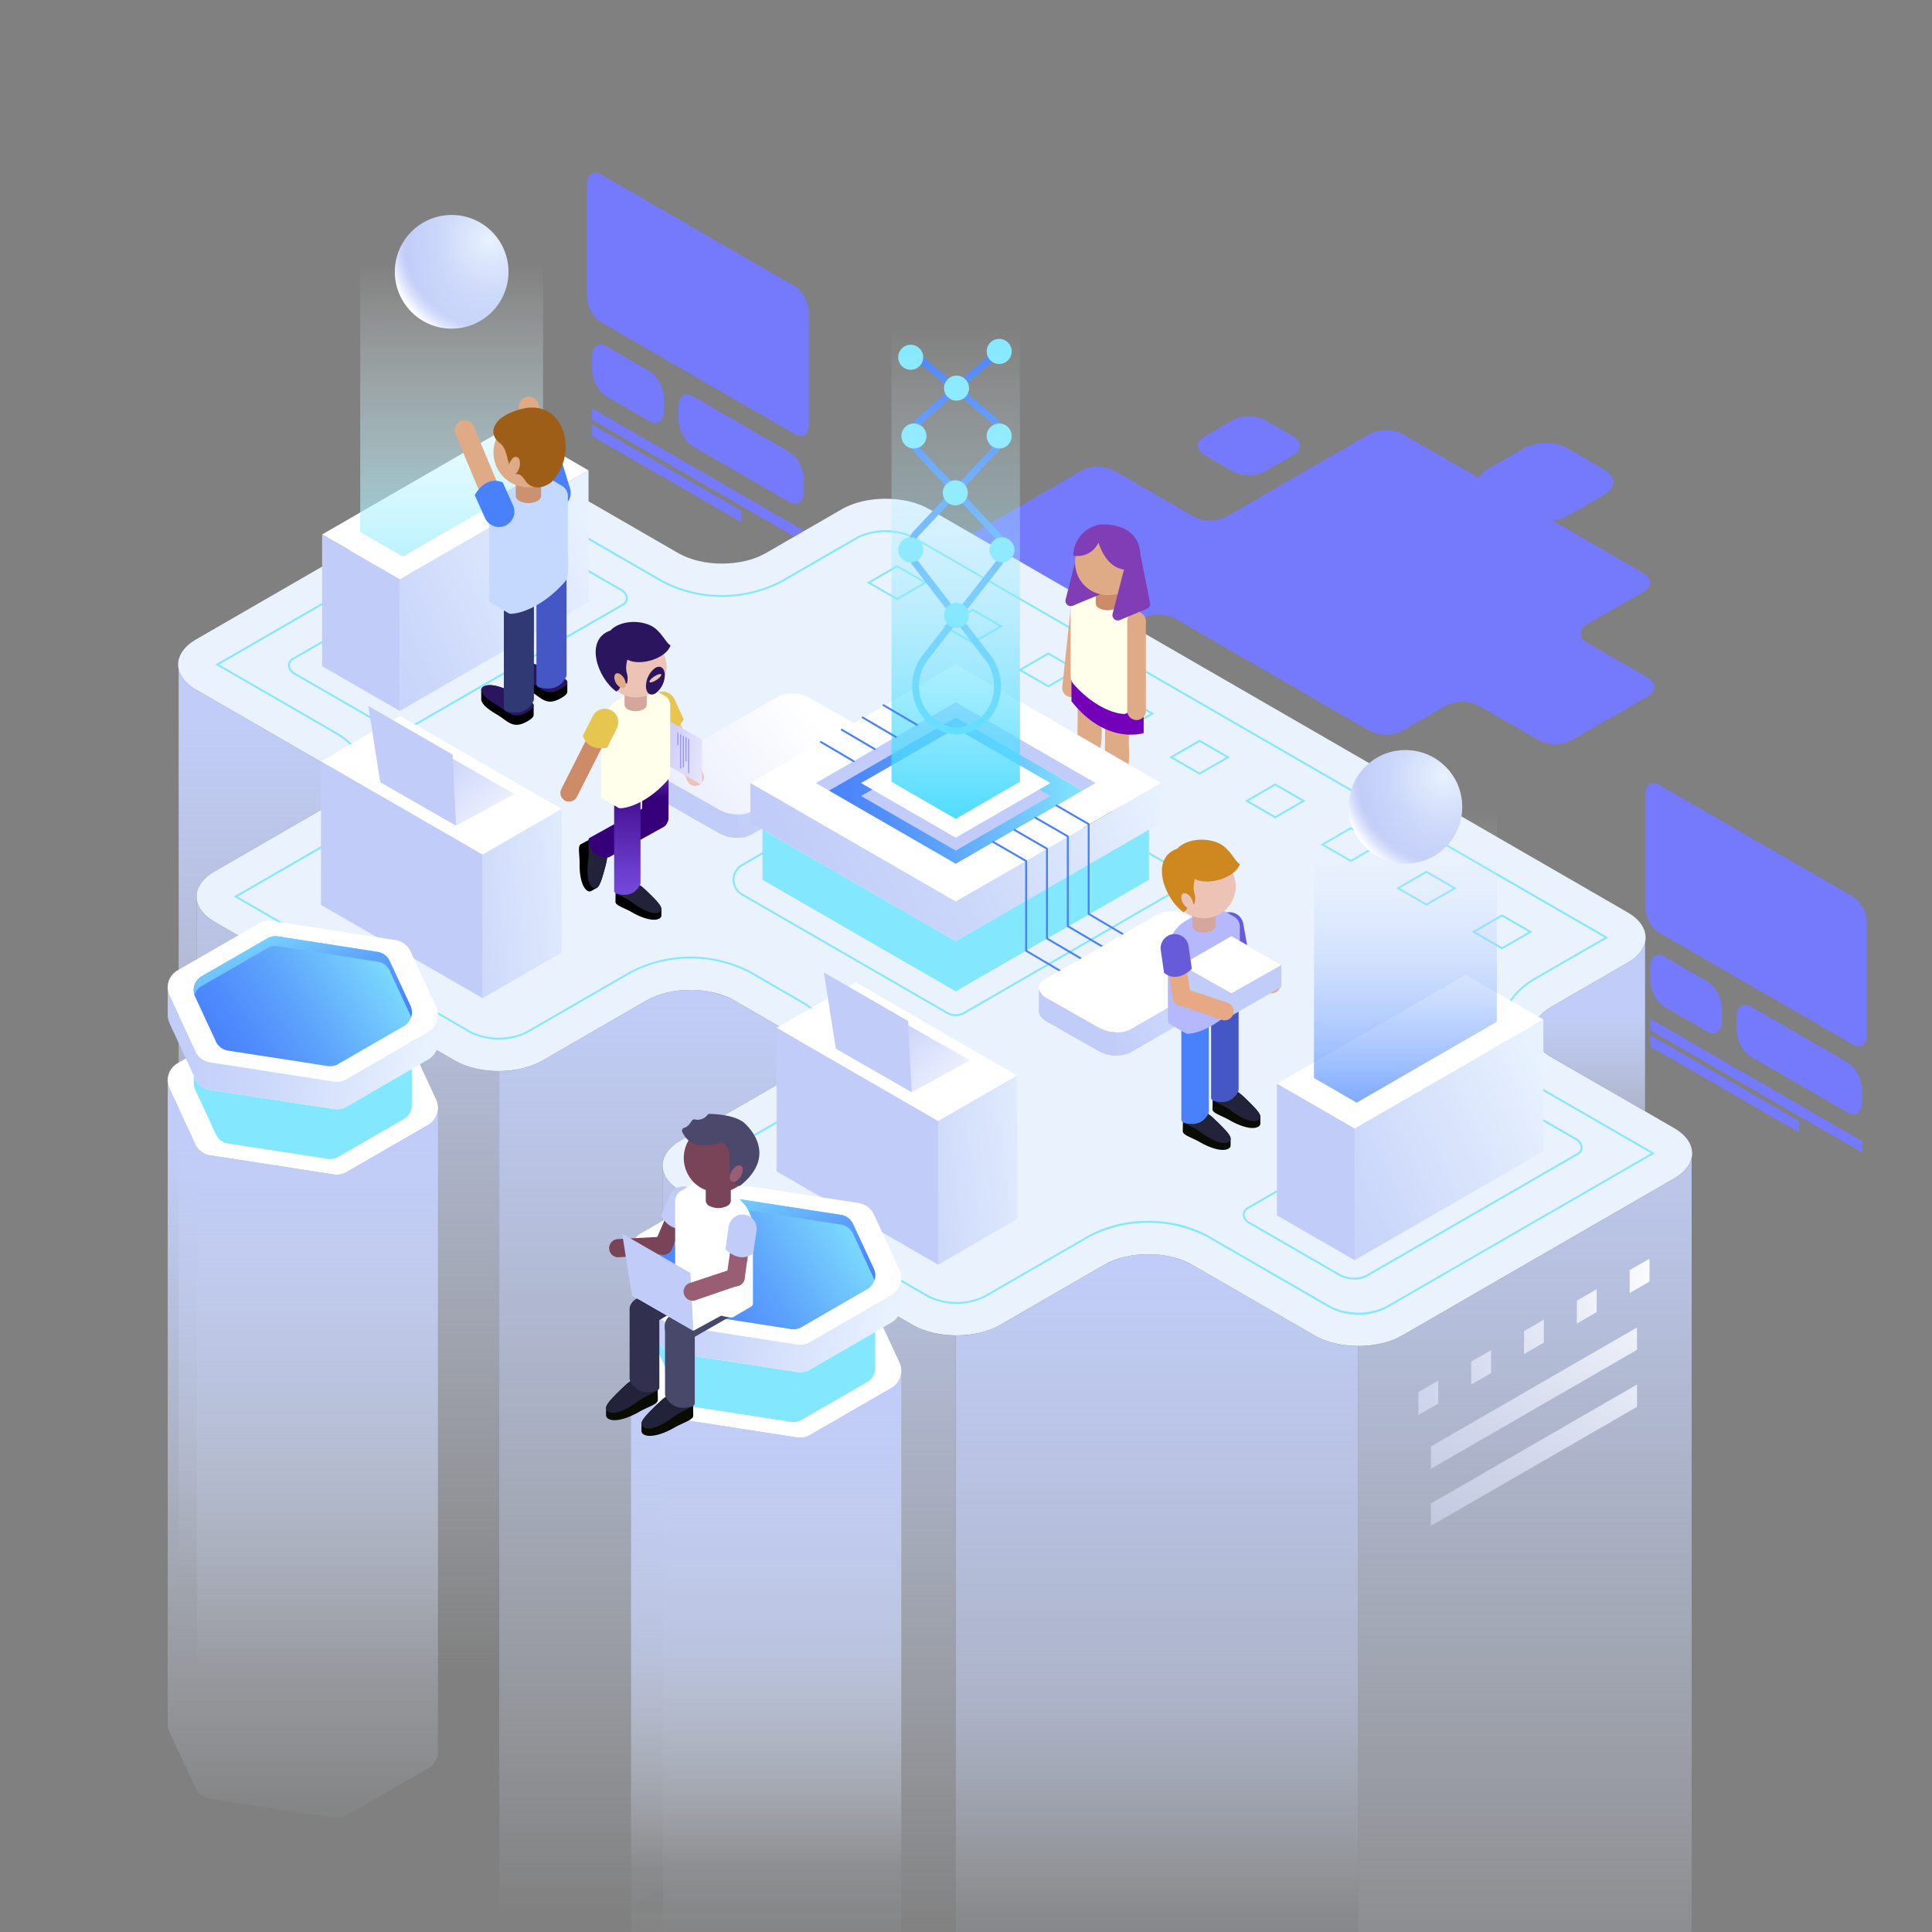 <svg id="Group_226" data-name="Group 226" xmlns="http://www.w3.org/2000/svg" xmlns:xlink="http://www.w3.org/1999/xlink" width="500" height="500" viewBox="0 0 500 500">
    <rect x="0" y="0" width="500" height="500" fill="#808080" stroke="none"/>
    <defs>
        <clipPath id="clip-path">
            <rect id="Rectangle_16" width="500" height="500" fill="#7579fc"/>
        </clipPath>
        <clipPath id="clip-path-2">
            <rect id="Rectangle_17" width="500" height="500"/>
        </clipPath>
        <linearGradient id="linear-gradient" x1="0.5" y1="1.915" x2="0.5" y2="0.427" gradientUnits="objectBoundingBox">
            <stop offset="0" stop-color="#e1eafd" stop-opacity="0"/>
            <stop offset="0.594" stop-color="#cad6fa" stop-opacity="0.596"/>
            <stop offset="0.999" stop-color="#c1cdf8"/>
        </linearGradient>
        <linearGradient id="linear-gradient-2" x1="0.5" y1="0.988" x2="0.5" y2="0.053" xlink:href="#linear-gradient"/>
        <linearGradient id="linear-gradient-3" x1="-3653.432" y1="-1767.721" x2="3655.131" y2="1768.472" gradientUnits="objectBoundingBox">
            <stop offset="0" stop-color="#fcfdff"/>
            <stop offset="0.213" stop-color="#eff5fe"/>
            <stop offset="0.706" stop-color="#d4e5fd"/>
            <stop offset="0.999" stop-color="#cbdffd"/>
        </linearGradient>
        <linearGradient id="linear-gradient-4" x1="-83.434" y1="-10801.518" x2="88.8" y2="11365.568" xlink:href="#linear-gradient-3"/>
        <linearGradient id="linear-gradient-5" x1="0.5" y1="0.844" x2="0.5" y2="-0.101" xlink:href="#linear-gradient"/>
        <linearGradient id="linear-gradient-6" x1="0.5" y1="0.921" x2="0.5" y2="0.009" gradientUnits="objectBoundingBox">
            <stop offset="0" stop-color="#0f5af9" stop-opacity="0"/>
            <stop offset="0.28" stop-color="#dde7fd" stop-opacity="0.098"/>
            <stop offset="0.515" stop-color="#cad6fa" stop-opacity="0.596"/>
            <stop offset="0.999" stop-color="#c1cdf8"/>
            <stop offset="1" stop-color="#c1cdf8"/>
        </linearGradient>
        <linearGradient id="linear-gradient-7" x1="0.5" y1="0.95" x2="0.5" y2="0.001" xlink:href="#linear-gradient"/>
        <linearGradient id="linear-gradient-8" x1="0.5" y1="0.732" x2="0.5" y2="-0.102" xlink:href="#linear-gradient"/>
        <linearGradient id="linear-gradient-9" x1="0.5" y1="0.725" x2="0.5" y2="-0.109" xlink:href="#linear-gradient"/>
        <linearGradient id="linear-gradient-10" x1="1.188" y1="-0.447" x2="-1.298" y2="2.975" gradientUnits="objectBoundingBox">
            <stop offset="0" stop-color="#fff"/>
            <stop offset="0.338" stop-color="#e5eafc" stop-opacity="0.663"/>
            <stop offset="0.753" stop-color="#cad5f9" stop-opacity="0.247"/>
            <stop offset="0.999" stop-color="#c1cdf8" stop-opacity="0"/>
        </linearGradient>
        <linearGradient id="linear-gradient-11" x1="1.327" y1="-0.637" x2="-1.16" y2="2.785" xlink:href="#linear-gradient-10"/>
        <linearGradient id="linear-gradient-12" x1="10.468" y1="-4.929" x2="-15.394" y2="9.155" xlink:href="#linear-gradient-10"/>
        <linearGradient id="linear-gradient-13" x1="8.277" y1="-3.743" x2="-17.536" y2="10.341" xlink:href="#linear-gradient-10"/>
        <linearGradient id="linear-gradient-14" x1="6.115" y1="-2.558" x2="-19.747" y2="11.526" xlink:href="#linear-gradient-10"/>
        <linearGradient id="linear-gradient-15" x1="3.938" y1="-1.372" x2="-21.925" y2="12.712" xlink:href="#linear-gradient-10"/>
        <linearGradient id="linear-gradient-16" x1="1.759" y1="-0.187" x2="-24.053" y2="13.897" xlink:href="#linear-gradient-10"/>
        <radialGradient id="radial-gradient" cx="0.839" cy="0.229" r="0.921" gradientUnits="objectBoundingBox">
            <stop offset="0" stop-color="#e7f2fe"/>
            <stop offset="0.042" stop-color="#e5effe"/>
            <stop offset="0.527" stop-color="#cad6fa"/>
            <stop offset="0.814" stop-color="#c1cdf8"/>
            <stop offset="0.857" stop-color="#c8d2f9"/>
            <stop offset="0.918" stop-color="#dbe2fb"/>
            <stop offset="0.992" stop-color="#fbfcff"/>
            <stop offset="1" stop-color="#fff"/>
        </radialGradient>
        <linearGradient id="linear-gradient-17" x1="0.984" y1="0.202" x2="-0.462" y2="1.092" gradientUnits="objectBoundingBox">
            <stop offset="0" stop-color="#e7f2fe"/>
            <stop offset="0.051" stop-color="#e5effe"/>
            <stop offset="0.646" stop-color="#cad6fa"/>
            <stop offset="0.999" stop-color="#c1cdf8"/>
        </linearGradient>
        <linearGradient id="linear-gradient-18" x1="0.5" y1="1.228" x2="0.5" y2="0.355" gradientUnits="objectBoundingBox">
            <stop offset="0" stop-color="#83e8fe"/>
            <stop offset="1" stop-color="#fff" stop-opacity="0"/>
        </linearGradient>
        <radialGradient id="radial-gradient-2" cx="0.839" cy="0.229" r="0.921" xlink:href="#radial-gradient"/>
        <linearGradient id="linear-gradient-19" x1="0.984" y1="0.202" x2="-0.462" y2="1.092" xlink:href="#linear-gradient-17"/>
        <linearGradient id="linear-gradient-20" x1="0.5" y1="1.228" x2="0.5" y2="0.355" gradientUnits="objectBoundingBox">
            <stop offset="0" stop-color="#1563ff"/>
            <stop offset="1" stop-color="#fff" stop-opacity="0"/>
        </linearGradient>
        <linearGradient id="linear-gradient-21" x1="0.802" y1="0.36" x2="-1.469" y2="1.415" gradientUnits="objectBoundingBox">
            <stop offset="0" stop-color="#fff"/>
            <stop offset="0.614" stop-color="#dae1fb"/>
            <stop offset="0.999" stop-color="#c1cdf8"/>
        </linearGradient>
        <linearGradient id="linear-gradient-22" x1="1.176" y1="0.014" x2="-0.053" y2="0.945" xlink:href="#linear-gradient-17"/>
        <linearGradient id="linear-gradient-23" x1="0.5" y1="1.207" x2="0.5" y2="-0.086" gradientUnits="objectBoundingBox">
            <stop offset="0.072" stop-color="#87d0fd"/>
            <stop offset="0.165" stop-color="#7ec3ec" stop-opacity="0.898"/>
            <stop offset="0.349" stop-color="#68a0c0" stop-opacity="0.702"/>
            <stop offset="0.608" stop-color="#456979" stop-opacity="0.424"/>
            <stop offset="0.927" stop-color="#141e18" stop-opacity="0.078"/>
            <stop offset="1" stop-color="#080c01" stop-opacity="0"/>
        </linearGradient>
        <linearGradient id="linear-gradient-24" x1="1.021" y1="0.478" x2="-0.013" y2="0.522" gradientUnits="objectBoundingBox">
            <stop offset="0" stop-color="#83e8fe"/>
            <stop offset="0.184" stop-color="#76d0fd"/>
            <stop offset="0.547" stop-color="#5ea5fc"/>
            <stop offset="0.831" stop-color="#4f8bfc"/>
            <stop offset="0.999" stop-color="#4981fb"/>
        </linearGradient>
        <linearGradient id="linear-gradient-25" x1="1.045" y1="0.349" x2="0.117" y2="0.525" xlink:href="#linear-gradient-17"/>
        <linearGradient id="linear-gradient-26" x1="0.5" y1="1.068" x2="0.5" y2="0.027" xlink:href="#linear-gradient-24"/>
        <linearGradient id="linear-gradient-27" x1="0.5" y1="1.135" x2="0.5" y2="0.136" gradientUnits="objectBoundingBox">
            <stop offset="0" stop-color="#15d0ff"/>
            <stop offset="1" stop-color="#fff" stop-opacity="0"/>
        </linearGradient>
        <linearGradient id="linear-gradient-28" x1="1.176" y1="0.014" x2="-0.053" y2="0.945" xlink:href="#linear-gradient-17"/>
        <linearGradient id="linear-gradient-29" x1="0.5" y1="1.207" x2="0.5" y2="-0.087" xlink:href="#linear-gradient-23"/>
        <linearGradient id="linear-gradient-30" x1="1.53" y1="0.22" x2="-1.28" y2="0.983" xlink:href="#linear-gradient-17"/>
        <linearGradient id="linear-gradient-31" x1="1.254" y1="0.971" x2="0.178" y2="0.305" xlink:href="#linear-gradient-21"/>
        <linearGradient id="linear-gradient-32" x1="1.531" y1="0.22" x2="-1.279" y2="0.983" xlink:href="#linear-gradient-17"/>
        <linearGradient id="linear-gradient-33" x1="1.254" y1="0.971" x2="0.178" y2="0.305" xlink:href="#linear-gradient-21"/>
        <clipPath id="clip-path-8">
            <rect id="Rectangle_23"  width="500" height="500" fill="#0007e1"/>
        </clipPath>
        <linearGradient id="linear-gradient-34" x1="0.5" y1="1.033" x2="0.5" y2="0.082" gradientUnits="objectBoundingBox">
            <stop offset="0" stop-color="#e7f2fe" stop-opacity="0"/>
            <stop offset="0.051" stop-color="#e5effe" stop-opacity="0.051"/>
            <stop offset="0.646" stop-color="#cad6fa" stop-opacity="0.647"/>
            <stop offset="0.999" stop-color="#c1cdf8"/>
        </linearGradient>
        <linearGradient id="linear-gradient-35" x1="0.946" y1="0.523" x2="-0.015" y2="0.488" xlink:href="#linear-gradient-17"/>
        <linearGradient id="linear-gradient-36" x1="1.041" y1="0.291" x2="0.012" y2="0.689" xlink:href="#linear-gradient-24"/>
        <linearGradient id="linear-gradient-37" x1="-0.036" y1="0.042" x2="0.991" y2="0.97" xlink:href="#linear-gradient-24"/>
        <linearGradient id="linear-gradient-38" x1="0.5" y1="1.033" x2="0.5" y2="0.082" gradientUnits="objectBoundingBox">
            <stop offset="0" stop-color="#e7f2fe" stop-opacity="0"/>
            <stop offset="0.339" stop-color="#e5effe" stop-opacity="0.051"/>
            <stop offset="0.646" stop-color="#cad6fa" stop-opacity="0.647"/>
            <stop offset="0.999" stop-color="#c1cdf8"/>
            <stop offset="1" stop-color="#c1cdf8"/>
        </linearGradient>
        <linearGradient id="linear-gradient-39" x1="0.946" y1="0.524" x2="-0.015" y2="0.488" xlink:href="#linear-gradient-17"/>
        <linearGradient id="linear-gradient-40" x1="1.041" y1="0.29" x2="0.012" y2="0.689" xlink:href="#linear-gradient-24"/>
        <linearGradient id="linear-gradient-41" x1="-0.036" y1="0.042" x2="0.991" y2="0.971" xlink:href="#linear-gradient-24"/>
        <linearGradient id="linear-gradient-42" x1="-5.706" y1="0.629" x2="-4.815" y2="0.326" gradientUnits="objectBoundingBox">
            <stop offset="0.071" stop-color="#995e73"/>
            <stop offset="0.603" stop-color="#895165"/>
            <stop offset="0.999" stop-color="#794458"/>
        </linearGradient>
        <linearGradient id="linear-gradient-43" x1="-15.541" y1="0.971" x2="-16.618" y2="0.305" xlink:href="#linear-gradient-21"/>
        <linearGradient id="linear-gradient-44" x1="28.571" y1="0.918" x2="29.264" y2="0.071" gradientUnits="objectBoundingBox">
            <stop offset="0.071" stop-color="#edc3b6"/>
            <stop offset="0.322" stop-color="#e6b7a5"/>
            <stop offset="0.815" stop-color="#d4987a"/>
            <stop offset="0.999" stop-color="#cd8b68"/>
        </linearGradient>
        <linearGradient id="linear-gradient-45" x1="1.128" y1="0.677" x2="-0.101" y2="0.33" gradientUnits="objectBoundingBox">
            <stop offset="0" stop-color="#e8e8fe"/>
            <stop offset="1" stop-color="#bfbff4"/>
        </linearGradient>
        <linearGradient id="linear-gradient-46" x1="-0.204" y1="-0.365" x2="-0.204" y2="0.435" gradientUnits="objectBoundingBox">
            <stop offset="0.071" stop-color="#7549dd"/>
            <stop offset="0.277" stop-color="#6a3ccc"/>
            <stop offset="0.684" stop-color="#4f1ca1"/>
            <stop offset="1" stop-color="#36007b"/>
        </linearGradient>
        <linearGradient id="linear-gradient-47" x1="18.588" y1="0.986" x2="17.828" y2="0.362" xlink:href="#linear-gradient-46"/>
        <linearGradient id="linear-gradient-48" x1="53.677" y1="1.061" x2="53.677" y2="-0.034" gradientUnits="objectBoundingBox">
            <stop offset="0.07" stop-color="#7549dd"/>
            <stop offset="0.277" stop-color="#6a3ccc"/>
            <stop offset="0.684" stop-color="#4f1ca1"/>
            <stop offset="1" stop-color="#36007b"/>
        </linearGradient>
        <linearGradient id="linear-gradient-49" x1="31.841" y1="0.981" x2="31.045" y2="0.122" xlink:href="#linear-gradient-44"/>
        <linearGradient id="linear-gradient-50" x1="22.735" y1="0.843" x2="23.347" y2="0.242" xlink:href="#linear-gradient-44"/>
    </defs>
    <g id="Group_131"  clip-path="url(#clip-path)">
        <g id="Group_125" >
            <path id="Path_294" d="M410.86,161.49l14.4-8.31c2.35-1.36,2.35-3.55,0-4.91l-62.3-35.97a9.364,9.364,0,0,0-8.5,0l-37.04,21.38a9.364,9.364,0,0,1-8.5,0l-20.54-11.86a9.364,9.364,0,0,0-8.5,0L247.4,140.57c-2.35,1.36-2.35,3.55,0,4.91l32.48,18.75a9.364,9.364,0,0,0,8.5,0l7.22-4.17a9.364,9.364,0,0,1,8.5,0l50.36,29.07a9.364,9.364,0,0,0,8.5,0l11.27-6.51a9.364,9.364,0,0,1,8.5,0l15.51,8.96a9.364,9.364,0,0,0,8.5,0l19.63-11.33c2.35-1.36,2.35-3.55,0-4.91l-15.51-8.96C408.51,165.04,408.51,162.84,410.86,161.49Z" fill="#7579fc"/>
            <path id="Path_295" d="M346.23,207.96l7.19,4.15a9.364,9.364,0,0,0,8.5,0l7.19-4.15c2.35-1.36,2.35-3.55,0-4.91l-7.19-4.15a9.364,9.364,0,0,0-8.5,0l-7.19,4.15C343.88,204.4,343.88,206.6,346.23,207.96Z" fill="#7579fc"/>
            <path id="Path_296"  d="M334.67,112.9l-7.19-4.15a9.364,9.364,0,0,0-8.5,0l-7.19,4.15c-2.35,1.36-2.35,3.55,0,4.91l7.19,4.15a9.364,9.364,0,0,0,8.5,0l7.19-4.15C337.02,116.46,337.02,114.26,334.67,112.9Z" fill="#7579fc"/>
            <path id="Path_297"  d="M415.17,121.5l-9.52-5.5a12.435,12.435,0,0,0-11.27,0l-9.52,5.5c-3.11,1.8-3.11,4.71,0,6.51l9.52,5.5a12.435,12.435,0,0,0,11.27,0l9.52-5.5C418.28,126.21,418.28,123.29,415.17,121.5Z" fill="#7579fc"/>
        </g>
        <g id="Group_130">
            <g id="Group_127" >
                <g id="Group_126" >
                    <path id="Path_298" d="M156.96,102.6l11.13,6.42c2.06,1.19,3.72-.07,3.72-2.81v-3.05c0-2.74-1.67-5.93-3.72-7.11l-11.13-6.42c-2.06-1.19-3.72.07-3.72,2.81v3.05C153.24,98.23,154.9,101.41,156.96,102.6Z" fill="#7579fc"/>
                    <path id="Path_299"  d="M204.33,116.97,179.3,102.52c-2.06-1.19-3.72.07-3.72,2.81v3.05c0,2.74,1.67,5.93,3.72,7.11l25.03,14.45c2.06,1.19,3.72-.07,3.72-2.81v-3.05C208.05,121.35,206.39,118.16,204.33,116.97Z" fill="#7579fc"/>
                    <path id="Path_300"  d="M153.24,108.63l54.81,31.65v-2.96l-54.81-31.64Z" fill="#7579fc"/>
                    <path id="Path_301"  d="M153.24,112.83l38.58,22.27v-2.95l-38.58-22.27Z" fill="#7579fc"/>
                </g>
                <path id="Path_302" d="M205.85,112.43,155.43,83.32c-1.91-1.1-3.47-4.09-3.47-6.64V47.69c0-2.55,1.56-3.73,3.47-2.63l50.42,29.11c1.91,1.1,3.47,4.09,3.47,6.64V109.8C209.33,112.35,207.77,113.53,205.85,112.43Z" fill="#7579fc"/>
            </g>
            <g id="Group_129" >
                <g id="Group_128" >
                    <path id="Path_303"  d="M430.78,260.57l11.13,6.42c2.06,1.19,3.72-.07,3.72-2.81v-3.05c0-2.74-1.67-5.93-3.72-7.11l-11.13-6.42c-2.06-1.19-3.72.07-3.72,2.81v3.05C427.06,256.2,428.73,259.39,430.78,260.57Z" fill="#7579fc"/>
                    <path id="Path_304"  d="M478.16,274.95,453.13,260.5c-2.06-1.19-3.72.07-3.72,2.81v3.05c0,2.74,1.67,5.93,3.72,7.11l25.03,14.45c2.06,1.19,3.72-.07,3.72-2.81v-3.05C481.88,279.32,480.21,276.13,478.16,274.95Z" fill="#7579fc"/>
                    <path id="Path_305"  d="M427.06,266.6l54.82,31.65V295.3l-54.82-31.65Z" fill="#7579fc"/>
                    <path id="Path_306"  d="M427.06,270.8l38.58,22.27v-2.95l-38.58-22.27Z" fill="#7579fc"/>
                </g>
                <path id="Path_307"  d="M479.68,270.4l-50.42-29.11c-1.91-1.1-3.47-4.09-3.47-6.64V205.66c0-2.55,1.56-3.73,3.47-2.63l50.42,29.11c1.91,1.1,3.47,4.09,3.47,6.64v28.99C483.15,270.32,481.59,271.5,479.68,270.4Z" fill="#7579fc"/>
            </g>
        </g>
    </g>
    <g id="Group_138"   clip-path="url(#clip-path-2)">
        <g id="Group_135" >
            <g id="Group_132" >
                <path id="Path_308"  d="M401.5,260.54l19.69-11.37c6.25-3.61,6.25-9.46,0-13.07L240.51,131.78c-6.25-3.61-16.39-3.61-22.64,0l-19.69,11.37c-6.25,3.61-16.39,3.61-22.64,0L143.8,124.82c-6.25-3.61-16.39-3.61-22.64,0L50.79,165.45c-6.25,3.61-6.25,9.46,0,13.07l31.74,18.33c6.25,3.61,6.25,9.46,0,13.07L55.55,225.5c-6.25,3.61-6.25,9.46,0,13.07l62.2,35.91c6.25,3.61,16.39,3.61,22.64,0l26.98-15.58c6.25-3.61,16.39-3.61,22.64,0l13.13,7.58c6.25,3.61,6.25,9.46,0,13.07l-26.98,15.58c-6.25,3.61-6.25,9.46,0,13.07l60.06,34.68c6.25,3.61,16.39,3.61,22.64,0l26.98-15.58c6.25-3.61,16.39-3.61,22.64,0l31.74,18.33c6.25,3.61,16.39,3.61,22.64,0L433.23,305c6.25-3.61,6.25-9.46,0-13.07L401.49,273.6C395.25,270,395.25,264.15,401.5,260.54Z" fill="#eaf2fd"/>
                <path id="Path_309" d="M401.5,273.61l24.29,14.02c-.01-.07-.04-.13-.05-.2V243.78h0c-.43,1.97-1.93,3.88-4.55,5.39L401.5,260.54C395.25,264.15,395.25,270,401.5,273.61Z" fill="url(#linear-gradient)"/>
                <path id="Path_311"  d="M50.91,232.63c-.28-2.56,1.25-5.18,4.64-7.13l26.98-15.58c6.25-3.61,6.25-9.46,0-13.07L50.79,178.52c-2.62-1.51-4.13-3.42-4.55-5.39h0V402.84c-.59,2.73.92,5.59,4.55,7.68l.11.07V232.63Z" fill="url(#linear-gradient-2)"/>
                <path id="Path_312"  d="M437.79,299.62h0c0,.01,0,.01-.01.02h.01Z" fill="url(#linear-gradient-3)"/>
                <path id="Path_313"  d="M296.17,324.63h2C297.5,324.61,296.83,324.61,296.17,324.63Z" fill="url(#linear-gradient-4)"/>
                <path id="Path_314" d="M351.47,580.35a23.3,23.3,0,0,0,11.41-2.7l70.37-40.63c3.63-2.1,5.14-4.95,4.55-7.68V299.64h-.01c-.43,1.96-1.93,3.86-4.54,5.37l-70.37,40.63a23.194,23.194,0,0,1-11.41,2.71h0v232Z" fill="url(#linear-gradient-5)"/>
                <path id="Path_316"  d="M340.23,345.64l-31.74-18.33a22.526,22.526,0,0,0-10.32-2.68h-2a22.526,22.526,0,0,0-10.32,2.68l-26.98,15.58a23.2,23.2,0,0,1-11.53,2.7V577.6a23.306,23.306,0,0,0,11.53-2.7l26.98-15.58a22.527,22.527,0,0,1,10.32-2.68,23.614,23.614,0,0,1,12.32,2.68l31.74,18.33a23.087,23.087,0,0,0,11.23,2.7V348.34h0A23.114,23.114,0,0,1,340.23,345.64Z" fill="url(#linear-gradient-6)"/>
                <path id="Path_317"  d="M203.14,266.49l-13.13-7.58a23.538,23.538,0,0,0-12.08-2.69,22.68,22.68,0,0,0-10.57,2.69l-26.98,15.58a23.06,23.06,0,0,1-11.16,2.7V509.2h0a23.06,23.06,0,0,0,11.16-2.7l26.98-15.58a18.893,18.893,0,0,1,4.11-1.71V301.96h.02c-.13-2.46,1.41-4.95,4.67-6.83l1.78-1.03,25.2-14.55C209.39,275.95,209.39,270.1,203.14,266.49Z" fill="url(#linear-gradient-7)"/>
                <path id="Path_318"  d="M236.22,342.89l-58.75-33.92-1.31-.76c-3-1.73-4.54-3.98-4.67-6.24h-.02V489.22c.02-.01.04-.01.06-.02l.01,8.9.05,34.45c-.59,2.73.92,5.59,4.55,7.68l60.06,34.68a23.087,23.087,0,0,0,11.11,2.7V345.59A23.093,23.093,0,0,1,236.22,342.89Zm-31.94,2.69h0c0-.01.01-.01,0,0Z" fill="url(#linear-gradient-8)"/>
                <path id="Path_319"  d="M129.23,277.19a23.246,23.246,0,0,1-11.48-2.7l-62.2-35.91c-2.86-1.65-4.4-3.78-4.64-5.94H50.9V410.6l.01.01L51,462.9a4.813,4.813,0,0,0-.1.85v.48c.07,2.3,1.6,4.6,4.65,6.35l62.2,35.91a23.139,23.139,0,0,0,11.48,2.7h0ZM85.21,379.17a3.8,3.8,0,0,1,0-1.01Z" fill="url(#linear-gradient-9)"/>
            </g>
            <g id="Group_134" >
                <path id="Path_320"  d="M351.55,340.2a15.187,15.187,0,0,1-7.25-1.62l-31.74-18.33a33.065,33.065,0,0,0-30.78,0L254.8,335.83a17.033,17.033,0,0,1-14.5,0l-59.18-34.17,26.09-15.06c5.57-3.21,8.76-8.17,8.76-13.59s-3.19-10.37-8.76-13.58l-13.13-7.58a33.065,33.065,0,0,0-30.78,0l-26.98,15.58a17.033,17.033,0,0,1-14.5,0l-61.31-35.4L86.6,216.97c5.57-3.21,8.76-8.17,8.76-13.59s-3.19-10.37-8.76-13.59L55.74,171.98l.37-.21,69.11-39.9a17.033,17.033,0,0,1,14.5,0l31.74,18.33a33.065,33.065,0,0,0,30.78,0l19.69-11.37a17.033,17.033,0,0,1,14.5,0l179.79,103.8-18.8,10.85c-5.57,3.22-8.76,8.17-8.76,13.59s3.19,10.37,8.76,13.58l30.86,17.82-.37.21-69.11,39.9A15.187,15.187,0,0,1,351.55,340.2Zm-54.38-24.23a31.762,31.762,0,0,1,15.64,3.86l31.74,18.33a16.6,16.6,0,0,0,14.01,0l68.74-39.69-30.12-17.39c-5.72-3.3-9.01-8.41-9.01-14.01s3.28-10.71,9.01-14.01l18.06-10.42L236.19,139.26a16.6,16.6,0,0,0-14.01,0l-19.69,11.37a33.615,33.615,0,0,1-31.28,0L139.47,132.3a16.581,16.581,0,0,0-14,0L56.73,171.99l30.12,17.39c5.72,3.3,9.01,8.41,9.01,14.01s-3.28,10.71-9.01,14.01L61.5,232.04l60.57,34.97a16.6,16.6,0,0,0,14.01,0l26.98-15.58a33.615,33.615,0,0,1,31.28,0l13.13,7.58c5.72,3.3,9.01,8.41,9.01,14.01s-3.28,10.71-9.01,14.01l-25.35,14.64,58.44,33.74a16.582,16.582,0,0,0,14,0l26.98-15.58A31.7,31.7,0,0,1,297.17,315.97Z" fill="#83e8fe"/>
                <path id="Path_321"  d="M350.57,331.14a8.354,8.354,0,0,1-4.07-1.01l-23.06-13.31a3.121,3.121,0,0,1-1.83-2.5,2.3,2.3,0,0,1,1.33-1.96l54.55-31.49a8.05,8.05,0,0,1,7.23.29l23.06,13.31a3.121,3.121,0,0,1,1.83,2.5,2.3,2.3,0,0,1-1.33,1.96l-54.55,31.49A6.442,6.442,0,0,1,350.57,331.14Zm30.07-50.51a5.931,5.931,0,0,0-2.91.67l-54.55,31.49a1.842,1.842,0,0,0-1.08,1.54,2.674,2.674,0,0,0,1.58,2.07l23.06,13.31a7.5,7.5,0,0,0,6.73.29l54.55-31.49a1.842,1.842,0,0,0,1.08-1.54,2.674,2.674,0,0,0-1.58-2.07l-23.06-13.31A7.74,7.74,0,0,0,380.64,280.63Z" fill="#83e8fe"/>
                <path id="Path_322"  d="M103.46,189a8.354,8.354,0,0,1-4.07-1.01L76.33,174.68a3.121,3.121,0,0,1-1.83-2.49,2.3,2.3,0,0,1,1.33-1.96l54.55-31.49a8.05,8.05,0,0,1,7.23.29l23.06,13.31a3.121,3.121,0,0,1,1.83,2.49,2.3,2.3,0,0,1-1.33,1.96l-54.55,31.49A6.554,6.554,0,0,1,103.46,189Zm30.06-50.52a5.931,5.931,0,0,0-2.91.67L76.06,170.64a1.842,1.842,0,0,0-1.08,1.54,2.674,2.674,0,0,0,1.58,2.07l23.06,13.31a7.5,7.5,0,0,0,6.73.29l54.55-31.49a1.842,1.842,0,0,0,1.08-1.54,2.674,2.674,0,0,0-1.58-2.07l-23.06-13.31A7.82,7.82,0,0,0,133.52,138.48Z" fill="#83e8fe"/>
                <g id="Group_133" >
                    <path id="Path_323"  d="M232.17,155.31l-7.84-4.53,7.84-4.53,7.84,4.53Zm-6.85-4.53,6.86,3.96,6.86-3.96-6.86-3.96Z" fill="#83e8fe"/>
                    <path id="Path_324"  d="M251.74,166.61l-7.84-4.53,7.84-4.53,7.84,4.53Zm-6.85-4.53,6.86,3.96,6.86-3.96-6.86-3.96Z" fill="#83e8fe"/>
                    <path id="Path_325"  d="M271.31,177.91l-7.85-4.53,7.85-4.53,7.84,4.53Zm-6.85-4.53,6.86,3.96,6.86-3.96-6.86-3.96Z" fill="#83e8fe"/>
                    <path id="Path_326"  d="M290.88,189.21l-7.85-4.53,7.85-4.53,7.84,4.53Zm-6.85-4.53,6.86,3.96,6.86-3.96-6.86-3.96Z" fill="#83e8fe"/>
                    <path id="Path_327"  d="M310.45,200.5l-7.84-4.53,7.84-4.53,7.85,4.53Zm-6.85-4.52,6.86,3.96,6.86-3.96-6.86-3.96Z" fill="#83e8fe"/>
                    <path id="Path_328"  d="M330.02,211.8l-7.84-4.53,7.84-4.53,7.84,4.53Zm-6.85-4.53,6.86,3.96,6.86-3.96-6.86-3.96Z" fill="#83e8fe"/>
                    <path id="Path_329"  d="M349.59,223.1l-7.84-4.53,7.84-4.53,7.85,4.53Zm-6.86-4.53,6.86,3.96,6.86-3.96-6.86-3.96Z" fill="#83e8fe"/>
                    <path id="Path_330"  d="M369.16,234.4l-7.84-4.53,7.84-4.53,7.85,4.53Zm-6.86-4.53,6.86,3.96,6.86-3.96-6.86-3.96Z" fill="#83e8fe"/>
                    <path id="Path_331"  d="M388.73,245.7l-7.84-4.53,7.84-4.53,7.84,4.53Zm-6.86-4.53,6.86,3.96,6.86-3.96-6.86-3.96Z" fill="#83e8fe"/>
                </g>
                <path id="Path_332"  d="M247.34,262.98a4.626,4.626,0,0,1-2.31-.62l-53.12-30.67a4.636,4.636,0,0,1,0-8.02L245.03,193a4.665,4.665,0,0,1,4.63,0l53.12,30.67a4.636,4.636,0,0,1,0,8.02l-53.12,30.67A4.691,4.691,0,0,1,247.34,262.98Zm-2.07-1.05a4.143,4.143,0,0,0,4.13,0l53.12-30.67a4.131,4.131,0,0,0,0-7.16L249.4,193.43a4.119,4.119,0,0,0-4.13,0L192.15,224.1a4.131,4.131,0,0,0,0,7.16Z" fill="#83e8fe"/>
            </g>
        </g>
        <g id="Group_137" >
            <path id="Path_333"  d="M423.66,349.33l-53.35,30.8v-5.78l53.35-30.8Z" fill="url(#linear-gradient-10)"/>
            <path id="Path_334" d="M423.66,364.09l-53.35,30.8v-5.78l53.35-30.8Z" fill="url(#linear-gradient-11)"/>
            <g id="Group_136" >
                <path id="Path_335"  d="M372.22,363.24l-5.13,2.96v-5.93l5.13-2.96Z" fill="url(#linear-gradient-12)"/>
                <path id="Path_336"  d="M385.89,355.35l-5.14,2.96v-5.93l5.14-2.96Z" fill="url(#linear-gradient-13)"/>
                <path id="Path_337"  d="M399.55,347.46l-5.13,2.96v-5.93l5.13-2.96Z" fill="url(#linear-gradient-14)"/>
                <path id="Path_338"  d="M413.22,339.57l-5.13,2.96V336.6l5.13-2.96Z" fill="url(#linear-gradient-15)"/>
                <path id="Path_339"  d="M426.89,331.68l-5.14,2.96v-5.93l5.14-2.96Z" fill="url(#linear-gradient-16)"/>
            </g>
        </g>
    </g>
    <g id="Group_145"  clip-path="url(#clip-path-2)">
        <g id="Group_141" >
            <circle id="Ellipse_1"  cx="14.71" cy="14.71" r="14.71" transform="translate(102.18 55.63)" fill="url(#radial-gradient)"/>
            <g id="Group_140" >
                <g id="Group_139" >
                    <path id="Path_340"  d="M83.36,138.32l48.84-28.2,20.11,11.61-48.84,28.2Z" fill="#fff" fill-rule="evenodd"/>
                    <path id="Path_341"  d="M152.31,121.73v34.09l-48.84,28.17V149.93Z" fill-rule="evenodd" fill="url(#linear-gradient-17)"/>
                    <path id="Path_342"  d="M83.36,138.32l20.11,11.61v34.06L83.36,172.41Z" fill="#c1cdf8" fill-rule="evenodd"/>
                </g>
                <path id="Path_343"  d="M93.23,137.69l11.05,6.38,36.26-20.94V32.55l-11.05-6.38L93.23,47.11Z" fill-rule="evenodd" fill="url(#linear-gradient-18)"/>
            </g>
        </g>
        <g id="Group_144" >
            <circle id="Ellipse_2"  cx="14.71" cy="14.71" r="14.71" transform="translate(349.01 194.11)" fill="url(#radial-gradient-2)"/>
            <g id="Group_143" >
                <g id="Group_142" >
                    <path id="Path_344"  d="M330.48,280.46l48.84-28.2,20.11,11.61-48.84,28.2Z" fill="#fff" fill-rule="evenodd"/>
                    <path id="Path_345"  d="M399.43,263.87v34.09l-48.85,28.17V292.07Z" fill-rule="evenodd" fill="url(#linear-gradient-19)"/>
                    <path id="Path_346"  d="M330.47,280.46l20.11,11.61v34.06l-20.11-11.58Z" fill="#c1cdf8" fill-rule="evenodd"/>
                </g>
                <path id="Path_347"  d="M340.06,278.99l11.05,6.38,36.27-20.94V173.85l-11.05-6.38-36.27,20.94Z" fill-rule="evenodd" fill="url(#linear-gradient-20)"/>
            </g>
        </g>
    </g>
    <g id="Group_155"  clip-path="url(#clip-path-2)">
        <g id="Group_146" >
            <path id="Path_348"  d="M277.05,180.43h0a2.412,2.412,0,0,0,2.65-2.14l2.5-23.13a2.412,2.412,0,0,0-2.14-2.65h0a2.412,2.412,0,0,0-2.65,2.14l-2.5,23.13A2.425,2.425,0,0,0,277.05,180.43Z" fill="#dfaa86"/>
        </g>
        <g id="Group_149" >
            <g id="Group_148" >
                <g id="Group_147" >
                    <path id="Path_349"  d="M291.04,212.19c.03.32-.23.6-.65.87-.12.08.02-1.73-.4-1.43-.12.09-5.93,4.61-9.17,3.77a.68.68,0,0,1-.48-.7v-.73c-.04-.82,1.18-2.08,3.04-3.89,2.05-1.99,3.35-3.24,6.41-1.47.87.5,1.23.88,1.23,1.2Z" fill="#080c01"/>
                    <path id="Path_350"  d="M283.36,210.09c-2.47,2.41-3.82,3.83-2.55,4.57s3.81-.37,6.41-2.34c2.28-1.72,5.61-1.94,2.55-3.7S285.41,208.1,283.36,210.09Z" fill="#39355f"/>
                </g>
            </g>
            <path id="Path_351"  d="M285.85,208.94l.18-22.25,6.15,1.99-.06,4.02a26.768,26.768,0,0,1-.93,9.75s-1.05,2.14-.84,7.13C290.35,209.58,287.65,211.11,285.85,208.94Z" fill="#dfaa86"/>
        </g>
        <g id="Group_152" >
            <g id="Group_151" >
                <g id="Group_150" >
                    <path id="Path_352"  d="M283.94,206.36c.03.32-.23.6-.65.87-.12.08.02-1.73-.4-1.43-.12.09-5.93,4.61-9.17,3.77a.68.68,0,0,1-.48-.7v-.73c-.05-.82,1.18-2.08,3.04-3.89,2.05-1.99,3.35-3.24,6.41-1.47.87.5,1.23.88,1.23,1.21Z" fill="#080c01"/>
                    <path id="Path_353"  d="M276.26,204.26c-2.47,2.41-3.82,3.83-2.55,4.57s3.81-.37,6.41-2.34c2.28-1.72,5.61-1.94,2.55-3.7S278.31,202.26,276.26,204.26Z" fill="#39355f"/>
                </g>
            </g>
            <path id="Path_354"  d="M278.75,203.11l.18-22.25,7.36,2.38-1.26,3.63a26.768,26.768,0,0,1-.93,9.75s-1.05,2.14-.84,7.13C283.25,203.74,280.55,205.28,278.75,203.11Z" fill="#dfaa86"/>
        </g>
        <path id="Path_355"  d="M295.98,181.49v8.22s-9.63,3.25-18.68-8.22v-7.95Z" fill="#7400ba"/>
        <path id="Path_356"  d="M291.41,184.66a.633.633,0,0,1-.31.1c-1.61.13-7.42-1.14-13.22-7.68a3.034,3.034,0,0,1-.79-1.88V156.64a3.048,3.048,0,0,1,1.3-2.83l4.36-2.55a3.055,3.055,0,0,1,3.11.28l5.95,3.44a9.7,9.7,0,0,1,4.37,7.57v18.67a.957.957,0,0,1-.42.89Z" fill="#ffffeb"/>
        <g id="Group_153" >
            <path id="Path_357"  d="M294.14,186.35h0a2.411,2.411,0,0,0,2.41-2.41V160.73a2.411,2.411,0,0,0-2.41-2.41h0a2.411,2.411,0,0,0-2.41,2.41v23.21A2.418,2.418,0,0,0,294.14,186.35Z" fill="#dfaa86"/>
        </g>
        <path id="Path_358"  d="M289.72,156.13a1.53,1.53,0,0,1-.9,1.28,4.829,4.829,0,0,1-4.35,0,1.518,1.518,0,0,1-.9-1.28v-4.04a1.53,1.53,0,0,1,.9-1.28,4.829,4.829,0,0,1,4.35,0,1.518,1.518,0,0,1,.9,1.28Z" fill="#cd8b68"/>
        <g id="Group_154" >
            <path id="Path_359"  d="M278.82,143.33l-3.04,11.81a1.38,1.38,0,0,0,1.86,1.62l7-2.91a1.37,1.37,0,0,0,.82-1.54l-2.29-11.62a1.38,1.38,0,0,0-2.53-.45l-1.67,2.72A1.512,1.512,0,0,0,278.82,143.33Z" fill="#813db6"/>
            <path id="Path_360"  d="M289.47,150.4c0,1.01.71,1.42,1.58.91a3.485,3.485,0,0,0,1.58-2.74c0-1.01-.71-1.42-1.58-.91A3.5,3.5,0,0,0,289.47,150.4Z" fill="#e6a984"/>
            <circle id="Ellipse_3"  cx="8.47" cy="8.47" r="8.47" transform="translate(276.386 139.468) rotate(-14.377)" fill="#dfaa86"/>
            <path id="Path_361"  d="M294.92,146.71s-7.16,3.93-10.65-6.29a5.89,5.89,0,0,1-6.52,3.36,8.311,8.311,0,0,1,6.93-8.02S296.94,134.53,294.92,146.71Z" fill="#813db6"/>
            <path id="Path_362"  d="M290.98,147.04l-3.04,11.81a1.38,1.38,0,0,0,1.86,1.62l7-2.91a1.37,1.37,0,0,0,.82-1.54l-2.29-11.62a1.38,1.38,0,0,0-2.53-.45l-1.67,2.72A1.512,1.512,0,0,0,290.98,147.04Z" fill="#813db6"/>
        </g>
    </g>
    <g id="Group_167"  clip-path="url(#clip-path-2)">
        <g id="Group_157" >
            <path id="Path_363"  d="M223.67,193.14l-29.18,16.85c-2.13,1.23-5.88,1.07-8.34-.35l-13.44-7.67c-2.46-1.42-2.73-3.58-.6-4.81l29.18-16.85c2.13-1.23,5.88-1.07,8.34.35l13.44,7.67C225.53,189.75,225.8,191.91,223.67,193.14Z" fill="url(#linear-gradient-21)"/>
            <g id="Group_156" >
                <path id="Path_364"  d="M225.06,196.67v-5.23h0a2.626,2.626,0,0,1-1.4,1.7l-29.18,16.85a7.607,7.607,0,0,1-3.87.82v5.98a7.505,7.505,0,0,0,3.87-.82l29.18-16.85A2.332,2.332,0,0,0,225.06,196.67Z" fill="url(#linear-gradient-22)"/>
                <path id="Path_365"  d="M186.15,209.64l-13.44-7.67a3.708,3.708,0,0,1-1.99-2.36v5.23c-.22,1.06.46,2.23,1.99,3.11l13.44,7.67a9.611,9.611,0,0,0,4.47,1.16V210.8A9.462,9.462,0,0,1,186.15,209.64Z" fill="url(#linear-gradient-23)"/>
                <path id="Path_366"  d="M186.15,209.64l-13.44-7.67a3.708,3.708,0,0,1-1.99-2.36v5.23c-.22,1.06.46,2.23,1.99,3.11l13.44,7.67a9.611,9.611,0,0,0,4.47,1.16V210.8A9.462,9.462,0,0,1,186.15,209.64Z" fill="#c1cdf8"/>
            </g>
        </g>
        <g id="Group_164" >
            <g id="Group_160" >
                <g id="Group_158" >
                    <path id="Path_367"  d="M247.34,243.57,197.33,214.7v12.99l50.01,28.87,50.01-28.87V214.7Z" fill="#83e8fe" fill-rule="evenodd"/>
                </g>
                <path id="Path_368"  d="M247.34,233.33l-53.15-30.68,53.15-30.69,53.15,30.69Z" fill="#fff" fill-rule="evenodd"/>
                <path id="Path_369"  d="M247.34,185.66l32.8,18.94,3.39-1.95-36.19-20.9-36.19,20.9,3.38,1.95Z" fill="#c1cdf8" fill-rule="evenodd"/>
                <path id="Path_370" d="M247.34,185.66,214.53,204.6l32.81,18.94,32.8-18.94Z" fill-rule="evenodd" fill="url(#linear-gradient-24)"/>
                <path id="Path_371"  d="M247.34,191.86,222.84,206l24.5,14.14L271.83,206Z" fill="#c1cdf8" fill-rule="evenodd"/>
                <path id="Path_372"  d="M247.34,188.51l-24.5,14.14,24.5,14.14,24.49-14.14Z" fill="#fff" fill-rule="evenodd"/>
                <path id="Path_373"  d="M247.34,233.33l-53.15-30.68v10.23l53.15,30.69,53.15-30.69V202.65Z" fill-rule="evenodd" fill="url(#linear-gradient-25)"/>
                <g id="Group_159" >
                    <path id="Path_374"  d="M247.59,190.07h-.02a11.552,11.552,0,0,1-9.06-4.91l-.08-.11a13.145,13.145,0,0,1,.03-15.08l8.02-10.28L236,146.06a6.961,6.961,0,0,1,.33-8.48l9.81-10.42-9.12-9.69a6.513,6.513,0,0,1-1.6-4.78,6.205,6.205,0,0,1,1.91-4.39l8.71-7.7-9.93-8.15a.894.894,0,0,1,1.15-1.37l10.14,8.33,10.45-9.09a.893.893,0,0,1,1.18,1.34l-10.24,8.91,8.81,7.37a6.128,6.128,0,0,1,2,4.36,6.589,6.589,0,0,1-1.6,4.88l-9.4,9.98,10.17,10.8a6.948,6.948,0,0,1,.3,8.51l-10.32,13.24L256.66,170a13.284,13.284,0,0,1-.03,15.2A11.513,11.513,0,0,1,247.59,190.07Zm.02-28.91-7.73,9.92a11.236,11.236,0,0,0-.03,12.88l.08.11a9.774,9.774,0,0,0,7.64,4.21h.01a9.763,9.763,0,0,0,7.63-4.18,11.374,11.374,0,0,0,.02-13.01Zm-.24-32.7-9.74,10.35a5.2,5.2,0,0,0-.21,6.16l10.2,13.27,10.04-12.87a5.188,5.188,0,0,0-.2-6.18Zm.06-26.7-8.91,7.88a4.478,4.478,0,0,0-1.31,3.12,4.789,4.789,0,0,0,1.12,3.47l9.05,9.61,9.32-9.9a4.783,4.783,0,0,0,1.11-3.55,4.36,4.36,0,0,0-1.36-3.09Z" fill="url(#linear-gradient-26)"/>
                    <path id="Path_375" d="M239.76,112.84a3.24,3.24,0,1,1-3.24-3.24A3.239,3.239,0,0,1,239.76,112.84Z" fill="#83e8fe"/>
                    <path id="Path_376"  d="M261.83,112.84a3.24,3.24,0,1,1-3.24-3.24A3.239,3.239,0,0,1,261.83,112.84Z" fill="#83e8fe"/>
                    <circle id="Ellipse_4"  cx="3.24" cy="3.24" r="3.24" transform="translate(232.45 139.07)" fill="#83e8fe"/>
                    <path id="Path_377" d="M262.54,142.31a3.24,3.24,0,1,1-3.24-3.24A3.239,3.239,0,0,1,262.54,142.31Z" fill="#83e8fe"/>
                    <path id="Path_378"  d="M250.79,159.26a3.24,3.24,0,1,1-3.24-3.24A3.239,3.239,0,0,1,250.79,159.26Z" fill="#83e8fe"/>
                    <path id="Path_379"  d="M250.47,127.54a3.24,3.24,0,1,1-3.24-3.24A3.239,3.239,0,0,1,250.47,127.54Z" fill="#83e8fe"/>
                    <path id="Path_380"  d="M250.79,100.45a3.24,3.24,0,1,1-3.24-3.24A3.239,3.239,0,0,1,250.79,100.45Z" fill="#83e8fe"/>
                    <path id="Path_381"  d="M261.83,90.95a3.24,3.24,0,1,1-3.24-3.24A3.239,3.239,0,0,1,261.83,90.95Z" fill="#83e8fe"/>
                    <circle id="Ellipse_5"  cx="3.24" cy="3.24" r="3.24" transform="translate(232.45 89.22)" fill="#83e8fe"/>
                </g>
                <path id="Path_382"  d="M230.72,202.33l16.62,9.59,16.62-9.59V74.13l-16.62-9.59-16.62,9.59Z" fill-rule="evenodd" fill="url(#linear-gradient-27)"/>
            </g>
            <g id="Group_163" >
                <g id="Group_161" >
                    <path id="Path_383"  d="M279.88,254.75a.308.308,0,0,1-.13-.03l-14.32-8.46a.235.235,0,0,1-.12-.21V222.97l-8.35-4.83a.249.249,0,1,1,.25-.43l8.47,4.9a.235.235,0,0,1,.12.21v23.09L280,254.3a.247.247,0,0,1,.09.34A.292.292,0,0,1,279.88,254.75Z" fill="#4981fb"/>
                    <path id="Path_384" d="M285.27,251.57a.308.308,0,0,1-.13-.03l-14.32-8.46a.257.257,0,0,1-.12-.21V219.79l-8.23-4.76a.249.249,0,1,1,.25-.43l8.36,4.83a.235.235,0,0,1,.12.21v23.09l14.2,8.39a.247.247,0,0,1,.09.34A.265.265,0,0,1,285.27,251.57Z" fill="#4981fb"/>
                    <path id="Path_385"  d="M290.67,248.39a.308.308,0,0,1-.13-.03l-14.32-8.46a.235.235,0,0,1-.12-.21V216.6l-8.25-4.77a.249.249,0,1,1,.25-.43l8.37,4.84a.235.235,0,0,1,.12.21v23.09l14.2,8.38a.247.247,0,0,1,.09.34A.217.217,0,0,1,290.67,248.39Z" fill="#4981fb"/>
                    <path id="Path_386"  d="M296.07,245.21a.308.308,0,0,1-.13-.03l-14.32-8.46a.235.235,0,0,1-.12-.21V213.43l-8.19-4.74a.249.249,0,1,1,.25-.43l8.31,4.81a.235.235,0,0,1,.12.21v23.09l14.2,8.39a.247.247,0,0,1,.09.34A.236.236,0,0,1,296.07,245.21Z" fill="#4981fb"/>
                </g>
                <g id="Group_162" >
                    <path id="Path_387"  d="M220.92,197.25a.237.237,0,0,1-.12-.03l-8.47-4.98a.249.249,0,1,1,.25-.43l8.47,4.98a.247.247,0,0,1,.09.34A.276.276,0,0,1,220.92,197.25Z" fill="#4981fb"/>
                    <path id="Path_388"  d="M226.37,194.11a.237.237,0,0,1-.12-.03l-8.53-5.01a.249.249,0,0,1,.25-.43l8.53,5.01a.247.247,0,0,1,.09.34A.307.307,0,0,1,226.37,194.11Z" fill="#4981fb"/>
                    <path id="Path_389"  d="M231.82,190.96a.237.237,0,0,1-.12-.03l-8.58-5.04a.249.249,0,0,1,.25-.43l8.58,5.04a.247.247,0,0,1,.09.34A.276.276,0,0,1,231.82,190.96Z" fill="#4981fb"/>
                    <path id="Path_390"  d="M237.27,187.81a.237.237,0,0,1-.12-.03l-8.63-5.07a.249.249,0,0,1,.25-.43l8.63,5.07a.247.247,0,0,1,.09.34A.263.263,0,0,1,237.27,187.81Z" fill="#4981fb"/>
                </g>
            </g>
        </g>
        <g id="Group_166" >
            <path id="Path_391"  d="M321.85,249.5l-29.18,16.85c-2.13,1.23-5.88,1.07-8.34-.35l-13.44-7.67c-2.46-1.42-2.73-3.58-.6-4.81l29.18-16.85c2.13-1.23,5.88-1.07,8.34.35l13.44,7.67C323.71,246.11,323.98,248.27,321.85,249.5Z" fill="#fff"/>
            <g id="Group_165" >
                <path id="Path_392"  d="M323.25,253.03V247.8h0a2.626,2.626,0,0,1-1.4,1.7l-29.18,16.85a7.607,7.607,0,0,1-3.87.82v5.98a7.505,7.505,0,0,0,3.87-.82l29.18-16.85A2.359,2.359,0,0,0,323.25,253.03Z" fill="url(#linear-gradient-28)"/>
                <path id="Path_393"  d="M284.33,266.01l-13.44-7.67a3.708,3.708,0,0,1-1.99-2.36v5.23c-.22,1.06.46,2.23,1.99,3.11l13.44,7.67a9.6,9.6,0,0,0,4.46,1.16v-5.98A9.725,9.725,0,0,1,284.33,266.01Z" fill="url(#linear-gradient-29)"/>
                <path id="Path_394"  d="M284.33,266.01l-13.44-7.67a3.708,3.708,0,0,1-1.99-2.36v5.23c-.22,1.06.46,2.23,1.99,3.11l13.44,7.67a9.6,9.6,0,0,0,4.46,1.16v-5.98A9.725,9.725,0,0,1,284.33,266.01Z" fill="#c1cdf8"/>
            </g>
        </g>
    </g>
    <g id="Group_176"  clip-path="url(#clip-path-2)">
        <g id="Group_171" >
            <g id="Group_169" >
                <g id="Group_168" >
                    <path id="Path_395"  d="M145.35,209.37l-20.46,11.81L83.07,197.04l20.46-11.81Z" fill="#fff"/>
                    <path id="Path_396"  d="M145.35,209.37v37.15l-20.46,11.81V221.18Z" fill="url(#linear-gradient-30)"/>
                    <path id="Path_397"  d="M83.07,197.04v37.15l41.82,24.14V221.18Z" fill="#c1cdf8"/>
                </g>
            </g>
            <g id="Group_170" >
                <path id="Path_398" d="M98.4,202.39l19.64,11.3,15.06-8.21L113,193.98Z" fill="url(#linear-gradient-31)"/>
                <path id="Path_399" d="M98.4,202.39,95.31,182.7l21.8,12.57.93,18.42Z" fill="#c1cdf8"/>
            </g>
        </g>
        <g id="Group_175" >
            <g id="Group_173" >
                <g id="Group_172" >
                    <path id="Path_400" d="M263.25,278.33l-20.46,11.81L200.98,266l20.46-11.81Z" fill="#fff"/>
                    <path id="Path_401"  d="M263.25,278.33v37.15l-20.46,11.81V290.14Z" fill="url(#linear-gradient-32)"/>
                    <path id="Path_402"  d="M200.98,266v37.15l41.81,24.14V290.14Z" fill="#c1cdf8"/>
                </g>
            </g>
            <g id="Group_174" >
                <path id="Path_403"  d="M216.31,271.36l19.64,11.3,15.06-8.22-20.1-11.5Z" fill="url(#linear-gradient-33)"/>
                <path id="Path_404"  d="M216.31,271.36l-3.09-19.69,21.8,12.57.93,18.42Z" fill="#c1cdf8"/>
            </g>
        </g>
    </g>
    <g id="Group_183" clip-path="url(#clip-path-2)">
        <g id="Group_177" >
            <path id="Path_405"  d="M320.85,254.58h0a2.363,2.363,0,0,1-2.73-1.9l-1.71-9.57a2.363,2.363,0,0,1,1.9-2.73h0a2.363,2.363,0,0,1,2.73,1.9l1.71,9.57A2.365,2.365,0,0,1,320.85,254.58Z" fill="#e6a984"/>
            <path id="Path_406"  d="M322.81,244.9l-1.04-5.83a3.647,3.647,0,0,0-4.22-2.94h0a3.647,3.647,0,0,0-2.94,4.22l1.04,5.83S318.76,249.04,322.81,244.9Z" fill="#675bda"/>
            <path id="Path_407" d="M331.35,255.42h0a2.369,2.369,0,0,1-2.95,1.54l-8.11-2.36a2.35,2.35,0,0,1-2.19-2.5h0a2.347,2.347,0,0,1,2.49-2.19l9.21,2.57A2.336,2.336,0,0,1,331.35,255.42Z" fill="#e6a984"/>
        </g>
        <g id="Group_179" >
            <g id="Group_178" >
                <path id="Path_408"  d="M306.1,292.72c-.1,1.02,2.35,1.66,4.41,2.85,2.86,1.65,5.95,2.55,7.41,1.7a.963.963,0,0,0,.56-.81v-1.68c.05-.95-1.36-2.4-3.51-4.49-2.37-2.31-3.88-3.75-7.41-1.7-1.01.58-1.42,1.02-1.42,1.39Z" fill="#080c01"/>
                <path id="Path_409"  d="M314.98,290.29c2.86,2.79,4.42,4.43,2.95,5.28s-4.4-.43-7.41-2.7c-2.64-1.99-6.49-2.24-2.95-4.28S312.61,287.99,314.98,290.29Z" fill="#22223a"/>
            </g>
            <path id="Path_410"  d="M312.69,288.27a1.6,1.6,0,0,0,.16-.71V263.01c0-1.55-1.6-2.82-3.56-2.82h0c-1.96,0-3.56,1.27-3.56,2.82V289.7a.913.913,0,0,0,.63.86C307.74,290.98,310.97,291.57,312.69,288.27Z" fill="#4981fb"/>
        </g>
        <g id="Group_181" >
            <g id="Group_180" >
                <path id="Path_411"  d="M313.8,287.05c-.1,1.02,2.35,1.66,4.41,2.85,2.86,1.65,5.95,2.55,7.41,1.7a.963.963,0,0,0,.56-.81v-1.68c.05-.95-1.36-2.4-3.51-4.49-2.37-2.31-3.88-3.75-7.41-1.7-1.01.58-1.42,1.02-1.42,1.39Z" fill="#080c01"/>
                <path id="Path_412"  d="M322.68,284.62c2.86,2.79,4.42,4.43,2.95,5.28s-4.4-.43-7.41-2.7c-2.64-1.99-6.49-2.24-2.95-4.28S320.31,282.31,322.68,284.62Z" fill="#22223a"/>
            </g>
            <path id="Path_413" d="M320.39,282.6a1.6,1.6,0,0,0,.16-.71V257.34c0-1.55-1.6-2.82-3.56-2.82h0c-1.96,0-3.56,1.27-3.56,2.82v26.69a.913.913,0,0,0,.63.86C315.44,285.3,318.67,285.89,320.39,282.6Z" fill="#4556c5"/>
        </g>
        <path id="Path_414"  d="M306.91,267.43a.63.63,0,0,0,.3.1c1.57.12,7.23-1.11,12.88-7.48a2.935,2.935,0,0,0,.77-1.83V240.13a2.981,2.981,0,0,0-1.27-2.76l-4.25-2.48a2.956,2.956,0,0,0-3.03.28l-5.8,3.35a9.45,9.45,0,0,0-4.26,7.38v18.19a.927.927,0,0,0,.41.87Z" fill="#b5b8fc"/>
        <path id="Path_415"  d="M308.56,239.63a1.459,1.459,0,0,0,.88,1.24,4.661,4.661,0,0,0,4.24,0,1.478,1.478,0,0,0,.88-1.24v-3.94a1.459,1.459,0,0,0-.88-1.24,4.661,4.661,0,0,0-4.24,0,1.478,1.478,0,0,0-.88,1.24Z" fill="#d5a69b"/>
        <circle id="Ellipse_6"  cx="8.26" cy="8.26" r="8.26" transform="translate(300.85 224.7) rotate(-21.341)" fill="#edc3b6"/>
        <path id="Path_416"  d="M304.67,219.63c-7.06,2.42-3.55,12.73,1.59,16.45,2.51-1.37-.54-3.83,2.88-2.12.68-3.32-.85-2.31.08-6.48,3.59,1.87,10.57-.4,11.66-3.86-1.25-.56-2.56-4.1-5.48-5.41C311.62,216.54,306.81,217.28,304.67,219.63Z" fill="#cf8720" fill-rule="evenodd"/>
        <path id="Path_417"  d="M308.8,234.04c0,.98-.69,1.38-1.54.89a3.412,3.412,0,0,1-1.54-2.67c0-.98.69-1.38,1.54-.89A3.4,3.4,0,0,1,308.8,234.04Z" fill="#edc3b6"/>
        <path id="Path_418"  d="M305.75,255.43l12.93,7.46,12.93-7.46v-5.68l-12.93-7.47-12.93,7.47Z" fill="#c1cdf8" fill-rule="evenodd"/>
        <path id="Path_419"  d="M318.68,242.28l-12.93,7.47,12.93,7.31,12.93-7.31Z" fill="#fff" fill-rule="evenodd"/>
        <g id="Group_182" >
            <path id="Path_420"  d="M306.15,260.33h0a2.361,2.361,0,0,1-2.66-1.99l-1.38-9.63a2.361,2.361,0,0,1,1.99-2.66h0a2.361,2.361,0,0,1,2.66,1.99l1.38,9.63A2.368,2.368,0,0,1,306.15,260.33Z" fill="#e6a984"/>
            <path id="Path_421"  d="M308.44,250.72l-.84-5.86a3.632,3.632,0,0,0-4.11-3.08h0a3.632,3.632,0,0,0-3.08,4.11l.84,5.86S304.25,254.72,308.44,250.72Z" fill="#675bda"/>
            <path id="Path_422"  d="M319.15,262.5h0a2.356,2.356,0,0,1-3,1.43l-10.56-3.62a2.346,2.346,0,0,1-2.1-2.57h0a2.346,2.346,0,0,1,2.57-2.1l11.66,3.86A2.356,2.356,0,0,1,319.15,262.5Z" fill="#e6a984"/>
        </g>
    </g>
    <g id="Group_194"  clip-path="url(#clip-path-8)">
        <g id="Group_188" >
            <path id="Path_423"  d="M67.04,263l-21.1,12.18a5.109,5.109,0,0,0-2.08,6.58l6.65,14.34a5.118,5.118,0,0,0,3.85,2.9l31.99,4.95a5.123,5.123,0,0,0,3.34-.62l21.1-12.18a5.119,5.119,0,0,0,2.08-6.58l-6.65-14.34a5.118,5.118,0,0,0-3.85-2.9l-31.99-4.95A5.111,5.111,0,0,0,67.04,263Z" fill="#fff"/>
            <g id="Group_184" >
                <path id="Path_424"  d="M113.34,286.69a5.078,5.078,0,0,1-2.54,4.45L89.7,303.32a5.123,5.123,0,0,1-3.34.62L54.37,299a5.084,5.084,0,0,1-3.85-2.9l-6.65-14.34a5.041,5.041,0,0,1-.46-1.79V446.12a5.051,5.051,0,0,0,.46,2.13l6.65,14.34a5.118,5.118,0,0,0,3.85,2.9l31.99,4.95a5.123,5.123,0,0,0,3.34-.62l21.1-12.18a5.108,5.108,0,0,0,2.54-4.78Z" fill="url(#linear-gradient-34)"/>
            </g>
            <g id="Group_185" >
                <path id="Path_425"  d="M89.7,286.38a5.123,5.123,0,0,1-3.34.62l-31.99-4.95a5.084,5.084,0,0,1-3.85-2.9l-.37-.8v2.01a4.131,4.131,0,0,0,.37,1.67l5.37,11.57A4.128,4.128,0,0,0,59,295.94l25.82,3.99a4.131,4.131,0,0,0,2.69-.5l17.03-9.83a4.126,4.126,0,0,0,2.05-3.85v-9.13Z" fill="#83e8fe"/>
            </g>
            <g id="Group_187" >
                <path id="Path_426"  d="M67.04,238.96l-21.1,12.18a5.109,5.109,0,0,0-2.08,6.58l6.65,14.34a5.118,5.118,0,0,0,3.85,2.9l31.99,4.95a5.123,5.123,0,0,0,3.34-.62l21.1-12.18a5.119,5.119,0,0,0,2.08-6.58l-6.65-14.34a5.118,5.118,0,0,0-3.85-2.9l-31.99-4.95A5.111,5.111,0,0,0,67.04,238.96Z" fill="#fff"/>
                <g id="Group_186" >
                    <path id="Path_427"  d="M113.34,262.65a5.078,5.078,0,0,1-2.54,4.45L89.7,279.28a5.123,5.123,0,0,1-3.34.62l-31.99-4.95a5.084,5.084,0,0,1-3.85-2.9l-6.65-14.34a5.041,5.041,0,0,1-.46-1.79v6.76a5.051,5.051,0,0,0,.46,2.13l6.65,14.34a5.118,5.118,0,0,0,3.85,2.9l32,4.95a5.123,5.123,0,0,0,3.34-.62l21.1-12.18a5.108,5.108,0,0,0,2.54-4.78v-6.77Z" fill="url(#linear-gradient-35)"/>
                </g>
                <path id="Path_428"  d="M69.22,242.85l-17.03,9.83a4.126,4.126,0,0,0-1.68,5.31l5.37,11.57a4.128,4.128,0,0,0,3.11,2.34l25.82,3.99a4.131,4.131,0,0,0,2.69-.5l17.03-9.83a4.126,4.126,0,0,0,1.68-5.31l-5.37-11.57a4.128,4.128,0,0,0-3.11-2.34l-25.82-4A4.159,4.159,0,0,0,69.22,242.85Z" fill="url(#linear-gradient-36)"/>
                <path id="Path_429"  d="M52.2,255.2l17.03-9.83a4.07,4.07,0,0,1,2.69-.5l25.82,4a4.128,4.128,0,0,1,3.11,2.34l5.37,11.57a4.242,4.242,0,0,1,.18.5,4.121,4.121,0,0,0-.18-3.02l-5.37-11.57a4.128,4.128,0,0,0-3.11-2.34l-25.82-4a4.131,4.131,0,0,0-2.69.5L52.2,252.68a4.129,4.129,0,0,0-1.86,4.81A4.067,4.067,0,0,1,52.2,255.2Z" fill="url(#linear-gradient-37)"/>
            </g>
        </g>
        <g id="Group_193" >
            <path id="Path_430"  d="M186.95,331.07l-21.1,12.18a5.119,5.119,0,0,0-2.08,6.58l6.65,14.34a5.117,5.117,0,0,0,3.86,2.9l31.99,4.95a5.123,5.123,0,0,0,3.34-.62l21.1-12.18a5.119,5.119,0,0,0,2.08-6.58l-6.65-14.34a5.118,5.118,0,0,0-3.85-2.9l-31.99-4.95A5.02,5.02,0,0,0,186.95,331.07Z" fill="#fff"/>
            <g id="Group_189" >
                <path id="Path_431"  d="M233.25,354.75a5.078,5.078,0,0,1-2.54,4.45l-21.1,12.18a5.123,5.123,0,0,1-3.34.62l-31.99-4.95a5.117,5.117,0,0,1-3.86-2.9l-6.65-14.34a5.041,5.041,0,0,1-.46-1.79V514.17a4.975,4.975,0,0,0,.46,2.12l6.65,14.34a5.117,5.117,0,0,0,3.86,2.9l31.99,4.95a5.122,5.122,0,0,0,3.34-.62l21.1-12.18a5.108,5.108,0,0,0,2.54-4.78Z" fill="url(#linear-gradient-38)"/>
            </g>
            <g id="Group_190" data-name="Group 190">
                <path id="Path_432" data-name="Path 432" d="M209.62,354.44a5.123,5.123,0,0,1-3.34.62l-31.99-4.95a5.117,5.117,0,0,1-3.86-2.9l-.37-.8v2.01a4.131,4.131,0,0,0,.37,1.67l5.37,11.57a4.128,4.128,0,0,0,3.11,2.34l25.82,4a4.131,4.131,0,0,0,2.69-.5l17.03-9.83a4.126,4.126,0,0,0,2.05-3.85v-9.13Z" fill="#83e8fe"/>
            </g>
            <g id="Group_192" data-name="Group 192">
                <path id="Path_433" data-name="Path 433" d="M186.95,307.03l-21.1,12.18a5.119,5.119,0,0,0-2.08,6.58l6.65,14.34a5.117,5.117,0,0,0,3.86,2.9l31.99,4.95a5.123,5.123,0,0,0,3.34-.62l21.1-12.18a5.119,5.119,0,0,0,2.08-6.58l-6.65-14.34a5.118,5.118,0,0,0-3.85-2.9l-31.99-4.95A5.14,5.14,0,0,0,186.95,307.03Z" fill="#fff"/>
                <g id="Group_191" data-name="Group 191">
                    <path id="Path_434" data-name="Path 434" d="M233.25,330.71a5.078,5.078,0,0,1-2.54,4.45l-21.1,12.18a5.123,5.123,0,0,1-3.34.62l-31.99-4.95a5.117,5.117,0,0,1-3.86-2.9l-6.65-14.34a5.041,5.041,0,0,1-.46-1.79v6.76a4.975,4.975,0,0,0,.46,2.12l6.65,14.34a5.117,5.117,0,0,0,3.86,2.9l31.99,4.95a5.123,5.123,0,0,0,3.34-.62l21.1-12.18a5.108,5.108,0,0,0,2.54-4.78Z" fill="url(#linear-gradient-39)"/>
                </g>
                <path id="Path_435" data-name="Path 435" d="M189.14,310.92l-17.03,9.83a4.125,4.125,0,0,0-1.68,5.31l5.37,11.57a4.128,4.128,0,0,0,3.11,2.34l25.82,4a4.131,4.131,0,0,0,2.69-.5l17.03-9.83a4.125,4.125,0,0,0,1.68-5.31l-5.37-11.57a4.128,4.128,0,0,0-3.11-2.34l-25.82-3.99A4.006,4.006,0,0,0,189.14,310.92Z" fill="url(#linear-gradient-40)"/>
                <path id="Path_436" data-name="Path 436" d="M172.11,323.26l17.03-9.83a4.07,4.07,0,0,1,2.69-.5l25.82,3.99a4.128,4.128,0,0,1,3.11,2.34l5.37,11.57a4.242,4.242,0,0,1,.18.5,4.121,4.121,0,0,0-.18-3.02l-5.37-11.57a4.128,4.128,0,0,0-3.11-2.34l-25.82-3.99a4.131,4.131,0,0,0-2.69.5l-17.03,9.83a4.129,4.129,0,0,0-1.86,4.81A4.175,4.175,0,0,1,172.11,323.26Z" fill="url(#linear-gradient-41)"/>
            </g>
        </g>
    </g>
    <g id="Group_206" data-name="Group 206" clip-path="url(#clip-path-2)">
        <g id="Group_204" data-name="Group 204">
            <g id="Group_202" data-name="Group 202">
                <g id="Group_195" data-name="Group 195">
                    <path id="Path_437" data-name="Path 437" d="M170.77,324.53h0a2.357,2.357,0,0,0,3.09-1.23l3.85-8.93a2.357,2.357,0,0,0-1.23-3.09h0a2.357,2.357,0,0,0-3.09,1.23l-3.85,8.93A2.357,2.357,0,0,0,170.77,324.53Z" fill="#794458"/>
                    <path id="Path_438" data-name="Path 438" d="M171.07,314.66l2.35-5.43a3.641,3.641,0,0,1,4.78-1.89h0a3.654,3.654,0,0,1,1.9,4.78l-2.35,5.43C177.74,317.54,174.07,319.61,171.07,314.66Z" fill="#c1cdf8"/>
                    <path id="Path_439" data-name="Path 439" d="M157.65,323.21h0a2.365,2.365,0,0,0,2.52,2.17l11.14-.72a2.366,2.366,0,0,0,2.71-1.93h0a2.366,2.366,0,0,0-1.93-2.71l-12.26.66A2.374,2.374,0,0,0,157.65,323.21Z" fill="#794458"/>
                </g>
                <g id="Group_196" data-name="Group 196">
                    <path id="Path_440" data-name="Path 440" d="M182.31,334.72a1.769,1.769,0,0,1-.58.54l-13.37,7.65c-1.46.84-3.51.02-4.56-1.82h0c-1.05-1.84-.72-4.02.73-4.86l15.38-8.8a.981.981,0,0,1,1.15.13C182.18,328.62,184.47,331.34,182.31,334.72Z" fill="#31314f"/>
                </g>
                <g id="Group_197" data-name="Group 197">
                    <path id="Path_441" data-name="Path 441" d="M191.16,339.26a1.769,1.769,0,0,1-.58.54l-13.37,7.65c-1.46.84-3.51.02-4.56-1.82h0c-1.05-1.84-.72-4.02.73-4.86l15.38-8.8a.981.981,0,0,1,1.15.13C191.03,333.15,193.33,335.87,191.16,339.26Z" fill="#48486a"/>
                </g>
                <g id="Group_199" data-name="Group 199">
                    <g id="Group_198" data-name="Group 198">
                        <path id="Path_442" data-name="Path 442" d="M170.25,362.27c.11,1.11-2.54,1.8-4.77,3.08-3.1,1.79-6.43,2.76-8.02,1.84a1.069,1.069,0,0,1-.61-.87V364.5c-.06-1.03,1.47-2.6,3.8-4.86,2.56-2.5,4.19-4.05,8.02-1.84,1.09.63,1.53,1.1,1.54,1.51Z" fill="#080c01"/>
                        <path id="Path_443" data-name="Path 443" d="M160.64,359.65c-3.09,3.01-4.78,4.8-3.19,5.71s4.76-.46,8.02-2.93c2.85-2.16,7.02-2.42,3.19-4.63S163.21,357.15,160.64,359.65Z" fill="#22223a"/>
                    </g>
                    <path id="Path_444" data-name="Path 444" d="M163.12,357.46a1.708,1.708,0,0,1-.18-.77V338.8c0-1.68,1.73-3.05,3.85-3.05h0c2.12,0,3.85,1.37,3.85,3.05v20.21a.979.979,0,0,1-.68.93C168.48,360.38,164.98,361.02,163.12,357.46Z" fill="#31314f"/>
                </g>
                <path id="Path_445" data-name="Path 445" d="M189.83,340.82a.681.681,0,0,1-.33.11c-1.7.13-7.82-1.2-13.94-8.1a3.233,3.233,0,0,1-.83-1.98V311.28a3.245,3.245,0,0,1,1.37-2.99l4.6-2.68a3.21,3.21,0,0,1,3.28.3l6.27,3.62a10.224,10.224,0,0,1,4.61,7.98v19.68a.994.994,0,0,1-.44.94Z" fill="#fff"/>
                <g id="Group_201" data-name="Group 201">
                    <g id="Group_200" data-name="Group 200">
                        <path id="Path_446" data-name="Path 446" d="M179.41,366.33c.11,1.11-2.54,1.8-4.77,3.08-3.1,1.79-6.43,2.76-8.02,1.84a1.069,1.069,0,0,1-.61-.87v-1.82c-.06-1.03,1.47-2.6,3.8-4.86,2.56-2.5,4.19-4.05,8.02-1.84,1.09.63,1.53,1.1,1.54,1.51Z" fill="#080c01"/>
                        <path id="Path_447" data-name="Path 447" d="M169.81,363.7c-3.09,3.01-4.78,4.8-3.19,5.71s4.76-.46,8.02-2.93c2.85-2.16,7.02-2.42,3.19-4.63S172.37,361.2,169.81,363.7Z" fill="#22223a"/>
                    </g>
                    <path id="Path_448" data-name="Path 448" d="M172.29,361.51a1.708,1.708,0,0,1-.18-.77V342.85c0-1.68,1.73-3.05,3.85-3.05h0c2.12,0,3.85,1.37,3.85,3.05v20.21a.979.979,0,0,1-.68.93C177.65,364.44,174.15,365.08,172.29,361.51Z" fill="#48486a"/>
                </g>
                <path id="Path_449" data-name="Path 449" d="M189.14,310.75a1.617,1.617,0,0,1-.95,1.35,5.084,5.084,0,0,1-4.59,0,1.6,1.6,0,0,1-.95-1.35v-4.26a1.617,1.617,0,0,1,.95-1.35,5.084,5.084,0,0,1,4.59,0,1.6,1.6,0,0,1,.95,1.35Z" fill="#794458"/>
                <path id="Path_450" data-name="Path 450" d="M176.96,299.68a8.93,8.93,0,1,0,8.93-8.93A8.932,8.932,0,0,0,176.96,299.68Z" fill="url(#linear-gradient-42)"/>
                <path id="Path_451" data-name="Path 451" d="M190.69,306.68a7.058,7.058,0,0,1-1.84-2.98.78.78,0,0,1-.03-.22V299.2a4.649,4.649,0,0,0-.65-2.42,1.973,1.973,0,0,0-1.74-1.11s-7.17,3.12-9.85-2.71a.79.79,0,0,1,.51-1.1c.51-.12,1.19-.56,1.94-1.78a.793.793,0,0,1,.85-.37,3.16,3.16,0,0,0,3.22-1.19.745.745,0,0,1,.59-.25c1.36.03,6.08.25,8.65,2.11a.218.218,0,0,1,.05.04c.55.45,9.42,8.01-.63,16.28A.776.776,0,0,1,190.69,306.68Z" fill="#4b486c"/>
                <path id="Path_452" data-name="Path 452" d="M188.88,304.7c0,1.07.75,1.5,1.67.96a3.7,3.7,0,0,0,1.67-2.89c0-1.07-.75-1.5-1.67-.96A3.681,3.681,0,0,0,188.88,304.7Z" fill="#995e73"/>
            </g>
            <g id="Group_203" data-name="Group 203">
                <path id="Path_453" data-name="Path 453" d="M163.53,335.24l15.92,9.16,12.21-6.66-16.29-9.33Z" fill="url(#linear-gradient-43)"/>
                <path id="Path_454" data-name="Path 454" d="M163.53,335.24l-2.51-15.97,17.68,10.19.75,14.94Z" fill="#c1cdf8"/>
            </g>
        </g>
        <g id="Group_205" data-name="Group 205">
            <path id="Path_455" data-name="Path 455" d="M190.05,332.89h0a2.361,2.361,0,0,0,2.66-1.99l1.38-9.63a2.361,2.361,0,0,0-1.99-2.66h0a2.361,2.361,0,0,0-2.66,1.99l-1.38,9.63A2.348,2.348,0,0,0,190.05,332.89Z" fill="#995e73"/>
            <path id="Path_456" data-name="Path 456" d="M187.75,323.29l.84-5.86a3.632,3.632,0,0,1,4.11-3.08h0a3.632,3.632,0,0,1,3.08,4.11l-.84,5.86S191.94,327.28,187.75,323.29Z" fill="#c1cdf8"/>
            <path id="Path_457" data-name="Path 457" d="M177.04,335.06h0a2.356,2.356,0,0,0,3,1.43l10.56-3.62a2.346,2.346,0,0,0,2.1-2.57h0a2.346,2.346,0,0,0-2.57-2.1l-11.66,3.86A2.363,2.363,0,0,0,177.04,335.06Z" fill="#995e73"/>
        </g>
    </g>
    <g id="Group_213" data-name="Group 213" clip-path="url(#clip-path-2)">
        <g id="Group_207" data-name="Group 207">
            <path id="Path_458" data-name="Path 458" d="M124.55,180.97c-.06,1.03,1.49,2.46,3.84,3.82,3.13,1.81,4.24,4.1,8.12,1.87,1.11-.64,1.57-1.15,1.6-1.59v-2.41c.11-1.12-2.58-1.82-4.83-3.12-3.13-1.81-6.51-2.79-8.12-1.87a1.056,1.056,0,0,0-.61.89v2.41Z"/>
            <path id="Path_459" data-name="Path 459" d="M128.39,182.36c-3.13-1.81-4.84-3.76-3.23-4.69s4.98.06,8.12,1.87,7.11,2.45,3.23,4.69S131.53,184.17,128.39,182.36Z" fill="#2b155e"/>
        </g>
        <g id="Group_208" data-name="Group 208">
            <path id="Path_460" data-name="Path 460" d="M133.26,174.97c-.06,1.03,1.49,2.46,3.84,3.82,3.13,1.81,4.24,4.1,8.12,1.87,1.11-.64,1.57-1.15,1.6-1.59v-2.41c.11-1.12-2.58-1.82-4.83-3.12-3.13-1.81-6.51-2.79-8.12-1.87a1.056,1.056,0,0,0-.61.89Z"/>
            <path id="Path_461" data-name="Path 461" d="M137.11,176.36c-3.13-1.81-4.84-3.76-3.23-4.69s4.98.06,8.12,1.87,7.11,2.45,3.23,4.69S140.24,178.17,137.11,176.36Z" fill="#2b155e"/>
        </g>
        <g id="Group_209" data-name="Group 209">
            <path id="Path_462" data-name="Path 462" d="M136.1,102.75h0a2.57,2.57,0,0,1,3.21,1.7l5.9,19.2a2.57,2.57,0,0,1-1.7,3.21h0a2.57,2.57,0,0,1-3.21-1.7l-5.9-19.2A2.57,2.57,0,0,1,136.1,102.75Z" fill="#dfaa86"/>
            <path id="Path_463" data-name="Path 463" d="M138.03,122.55l1.9,6.2a3.981,3.981,0,0,0,4.97,2.63h0a3.981,3.981,0,0,0,2.63-4.97l-1.9-6.2S141.88,117.52,138.03,122.55Z" fill="#4981fb"/>
        </g>
        <g id="Group_210" data-name="Group 210">
            <path id="Path_464" data-name="Path 464" d="M138,181.56a1.75,1.75,0,0,0,.18-.78V153.9c0-1.7-1.75-3.09-3.89-3.09h0c-2.14,0-3.89,1.39-3.89,3.09v29.23a.987.987,0,0,0,.69.94C132.58,184.52,136.12,185.16,138,181.56Z" fill="#313974"/>
        </g>
        <g id="Group_211" data-name="Group 211">
            <path id="Path_465" data-name="Path 465" d="M146.43,175.34a1.75,1.75,0,0,0,.18-.78V147.68c0-1.7-1.75-3.09-3.89-3.09h0c-2.14,0-3.89,1.39-3.89,3.09v29.23a.987.987,0,0,0,.69.94C141.01,178.3,144.55,178.95,146.43,175.34Z" fill="#4556c5"/>
        </g>
        <path id="Path_466" data-name="Path 466" d="M131.68,158.73a.76.76,0,0,0,.33.11c1.72.13,7.91-1.22,14.11-8.19a3.244,3.244,0,0,0,.84-2.01V128.83a3.245,3.245,0,0,0-1.39-3.02l-4.66-2.72a3.283,3.283,0,0,0-3.32.3l-6.35,3.67a10.346,10.346,0,0,0-4.66,8.08v19.92a1.016,1.016,0,0,0,.45.95Z" fill="#c5d9fe"/>
        <path id="Path_467" data-name="Path 467" d="M133.48,128.29a1.611,1.611,0,0,0,.96,1.36,5.126,5.126,0,0,0,4.64,0,1.623,1.623,0,0,0,.96-1.36v-4.32a1.611,1.611,0,0,0-.96-1.36,5.127,5.127,0,0,0-4.64,0,1.623,1.623,0,0,0-.96,1.36Z" fill="#ca9270"/>
        <circle id="Ellipse_7" data-name="Ellipse 7" cx="9.04" cy="9.04" r="9.04" transform="matrix(0.231, -0.973, 0.973, 0.231, 125.865, 123.805)" fill="#dfaa86"/>
        <g id="Group_212" data-name="Group 212">
            <path id="Path_468" data-name="Path 468" d="M119.17,108.96h0a2.579,2.579,0,0,1,3.4,1.29l7.56,18.09a2.579,2.579,0,0,1-1.29,3.4h0a2.579,2.579,0,0,1-3.4-1.29l-7.56-18.09A2.579,2.579,0,0,1,119.17,108.96Z" fill="#dfaa86"/>
            <path id="Path_469" data-name="Path 469" d="M122.86,128.13l2.65,5.91a3.982,3.982,0,0,0,5.26,2h0a3.985,3.985,0,0,0,2-5.26l-2.65-5.91C130.12,124.88,126.06,122.67,122.86,128.13Z" fill="#4981fb"/>
        </g>
        <path id="Path_470" d="M141.86,125.34c-2.85,1.66-5.03.4-5.81-.8-1.95-3.02-2.27-1.01-3.44-2.43-1.52-2.5-1.18-5.92-3.3-7.49-3.03-2.26-2.2-6.77,5.71-8.79,10.63-2.71,14.82,10.68,8.18,18.42A4.179,4.179,0,0,1,141.86,125.34Z" fill="#9e5e17" fill-rule="evenodd"/>
        <path id="Path_471"  d="M133.6,122.48a1.033,1.033,0,0,1-1.89-.51,3.729,3.729,0,0,1,.88-3.27,1.033,1.033,0,0,1,1.89.51A3.751,3.751,0,0,1,133.6,122.48Z" fill="#dfaa86"/>
    </g>
    <g id="Group_225"  clip-path="url(#clip-path-2)">
        <g id="Group_224" >
            <g id="Group_214" >
                <path id="Path_472"  d="M180.85,203.19h0a2.256,2.256,0,0,1-2.98-1.12l-7.28-16.04a2.256,2.256,0,0,1,1.12-2.98h0a2.27,2.27,0,0,1,2.99,1.12l7.28,16.04A2.272,2.272,0,0,1,180.85,203.19Z" fill="url(#linear-gradient-44)"/>
                <path id="Path_473"  d="M176.96,186.19l-2.35-5.17a3.488,3.488,0,0,0-4.62-1.73h0a3.488,3.488,0,0,0-1.73,4.62l2.35,5.17C170.61,189.07,174.17,190.99,176.96,186.19Z" fill="#e7c650"/>
            </g>
            <g id="Group_216" >
                <path id="Path_474"  d="M181.67,203.17l-14.53-8.39V183.07l14.53,8.38Z" fill="url(#linear-gradient-45)"/>
                <g id="Group_215" >
                    <path id="Path_475"  d="M178.09,200.01v-8.89l.31.18v8.89Z" fill="#9e99f8"/>
                    <path id="Path_476"  d="M177.39,196.97v-6.26l.31.18v6.26Z" fill="#9e99f8"/>
                    <path id="Path_477"  d="M176.69,198.51v-8.2l.31.18v8.2Z" fill="#9e99f8"/>
                    <path id="Path_478"  d="M175.98,198.79V189.9l.31.18v8.89Z" fill="#9e99f8"/>
                    <path id="Path_479"  d="M175.28,192.75v-3.26l.31.18v3.26Z" fill="#9e99f8"/>
                </g>
            </g>
            <g id="Group_220" >
                <g id="Group_217" >
                    <path id="Path_480"  d="M166.34,203.27a1.59,1.59,0,0,0-.17.68l.01,7.66c-.02,1.49,1.5,2.73,3.37,2.76h0c1.88.03,3.43-1.17,3.45-2.66l.02-9.71a.841.841,0,0,0-.59-.83C171.14,200.74,168.04,200.13,166.34,203.27Z" fill="url(#linear-gradient-46)"/>
                </g>
                <g id="Group_219" >
                    <g id="Group_218" >
                        <path id="Path_481"  d="M150.34,218.47c-.91.39-.3,2.75-.34,5.03-.06,3.17.63,6.18,2.02,7.02a.959.959,0,0,0,.94.1l1.41-.78c.82-.4,1.38-2.26,2.14-5.04.83-3.06,1.34-5-2.02-7.02-.96-.58-1.52-.71-1.83-.54Z"/>
                        <path id="Path_482"  d="M156.51,224.79c-1.01,3.7-1.66,5.77-3.06,4.94s-1.69-3.9-1.18-7.48c.45-3.14-1.14-6.49,2.22-4.47S157.35,221.73,156.51,224.79Z" fill="#22223a"/>
                    </g>
                    <path id="Path_483"  d="M157.15,221.93a1.529,1.529,0,0,0,.67-.19l13.88-7.7c1.3-.72,1.62-2.66.71-4.3h0c-.91-1.64-2.72-2.39-4.02-1.67l-15.68,8.7a.859.859,0,0,0-.43.93C152.57,219.03,153.58,222.02,157.15,221.93Z" fill="url(#linear-gradient-47)"/>
                </g>
            </g>
            <g id="Group_222" >
                <g id="Group_221" >
                    <path id="Path_484"  d="M159.28,233.34c-.1.98,2.26,1.59,4.23,2.74,2.75,1.59,5.71,2.45,7.12,1.64a.927.927,0,0,0,.54-.77v-1.61c.05-.91-1.31-2.31-3.37-4.31-2.27-2.21-3.72-3.6-7.12-1.64-.97.56-1.36.98-1.36,1.34Z"/>
                    <path id="Path_485"  d="M167.8,231.01c2.74,2.67,4.24,4.26,2.83,5.07s-4.23-.41-7.12-2.6c-2.53-1.91-6.23-2.15-2.83-4.11S165.52,228.8,167.8,231.01Z" fill="#22223a"/>
                </g>
                <path id="Path_486"  d="M165.6,229.07a1.478,1.478,0,0,0,.16-.68V204.83c0-1.49-1.54-2.71-3.41-2.71h0c-1.88,0-3.41,1.22-3.41,2.71v25.62a.846.846,0,0,0,.61.82C160.84,231.66,163.95,232.23,165.6,229.07Z" fill="url(#linear-gradient-48)"/>
            </g>
            <path id="Path_487"  d="M160.05,209.06a.667.667,0,0,0,.29.1c1.51.12,6.94-1.07,12.37-7.18a2.827,2.827,0,0,0,.74-1.76V182.86a2.853,2.853,0,0,0-1.22-2.65l-4.08-2.38a2.85,2.85,0,0,0-2.91.27l-5.57,3.21a9.063,9.063,0,0,0-4.09,7.08v17.47a.9.9,0,0,0,.39.84Z" fill="#ffffeb"/>
            <path id="Path_488"  d="M161.63,182.38a1.411,1.411,0,0,0,.84,1.19,4.491,4.491,0,0,0,4.07,0,1.411,1.411,0,0,0,.84-1.19V178.6a1.411,1.411,0,0,0-.84-1.19,4.491,4.491,0,0,0-4.07,0,1.411,1.411,0,0,0-.84,1.19Z" fill="#d5a69b"/>
            <g id="Group_223" >
                <path id="Path_489"  d="M146.27,207.22h0a2.256,2.256,0,0,1-.99-3.03l7.95-15.72a2.256,2.256,0,0,1,3.03-.99h0a2.256,2.256,0,0,1,.99,3.03l-7.95,15.72A2.265,2.265,0,0,1,146.27,207.22Z" fill="url(#linear-gradient-49)"/>
                <path id="Path_490"  d="M157.09,193.54l2.56-5.07a3.5,3.5,0,0,0-1.54-4.69h0a3.5,3.5,0,0,0-4.69,1.54l-2.56,5.07C150.87,190.39,151.6,194.38,157.09,193.54Z" fill="#e7c650"/>
            </g>
            <circle id="Ellipse_8"  cx="7.93" cy="7.93" r="7.93" transform="translate(156.66 164.63)" fill="url(#linear-gradient-50)"/>
            <path id="Path_491"  d="M157.97,163.18c-6.77,2.33-3.41,12.22,1.52,15.79,2.41-1.32-.52-3.67,2.77-2.03.65-3.19-.82-2.22.08-6.22,3.44,1.8,10.15-.38,11.19-3.7-1.2-.53-2.46-3.94-5.26-5.19C164.65,160.22,160.03,160.93,157.97,163.18Z" fill="#2b155e" fill-rule="evenodd"/>
            <path id="Path_492"  d="M161.94,177.01c0,.95-.66,1.33-1.48.86a3.264,3.264,0,0,1-1.48-2.57c0-.95.66-1.33,1.48-.86A3.264,3.264,0,0,1,161.94,177.01Z" fill="#dfaa86"/>
        </g>
        <path id="Path_493" d="M169.61,172.84a5.917,5.917,0,0,0-2.43,4.71c0,1.83,1.09,2.68,2.43,1.91a5.917,5.917,0,0,0,2.43-4.71C172.04,172.92,170.95,172.07,169.61,172.84Zm0,3.31c-.84.49-1.53.6-1.53.26s.68-1.02,1.53-1.51,1.53-.6,1.53-.26S170.45,175.67,169.61,176.15Z" fill="#2b155e"/>
    </g>
</svg>
